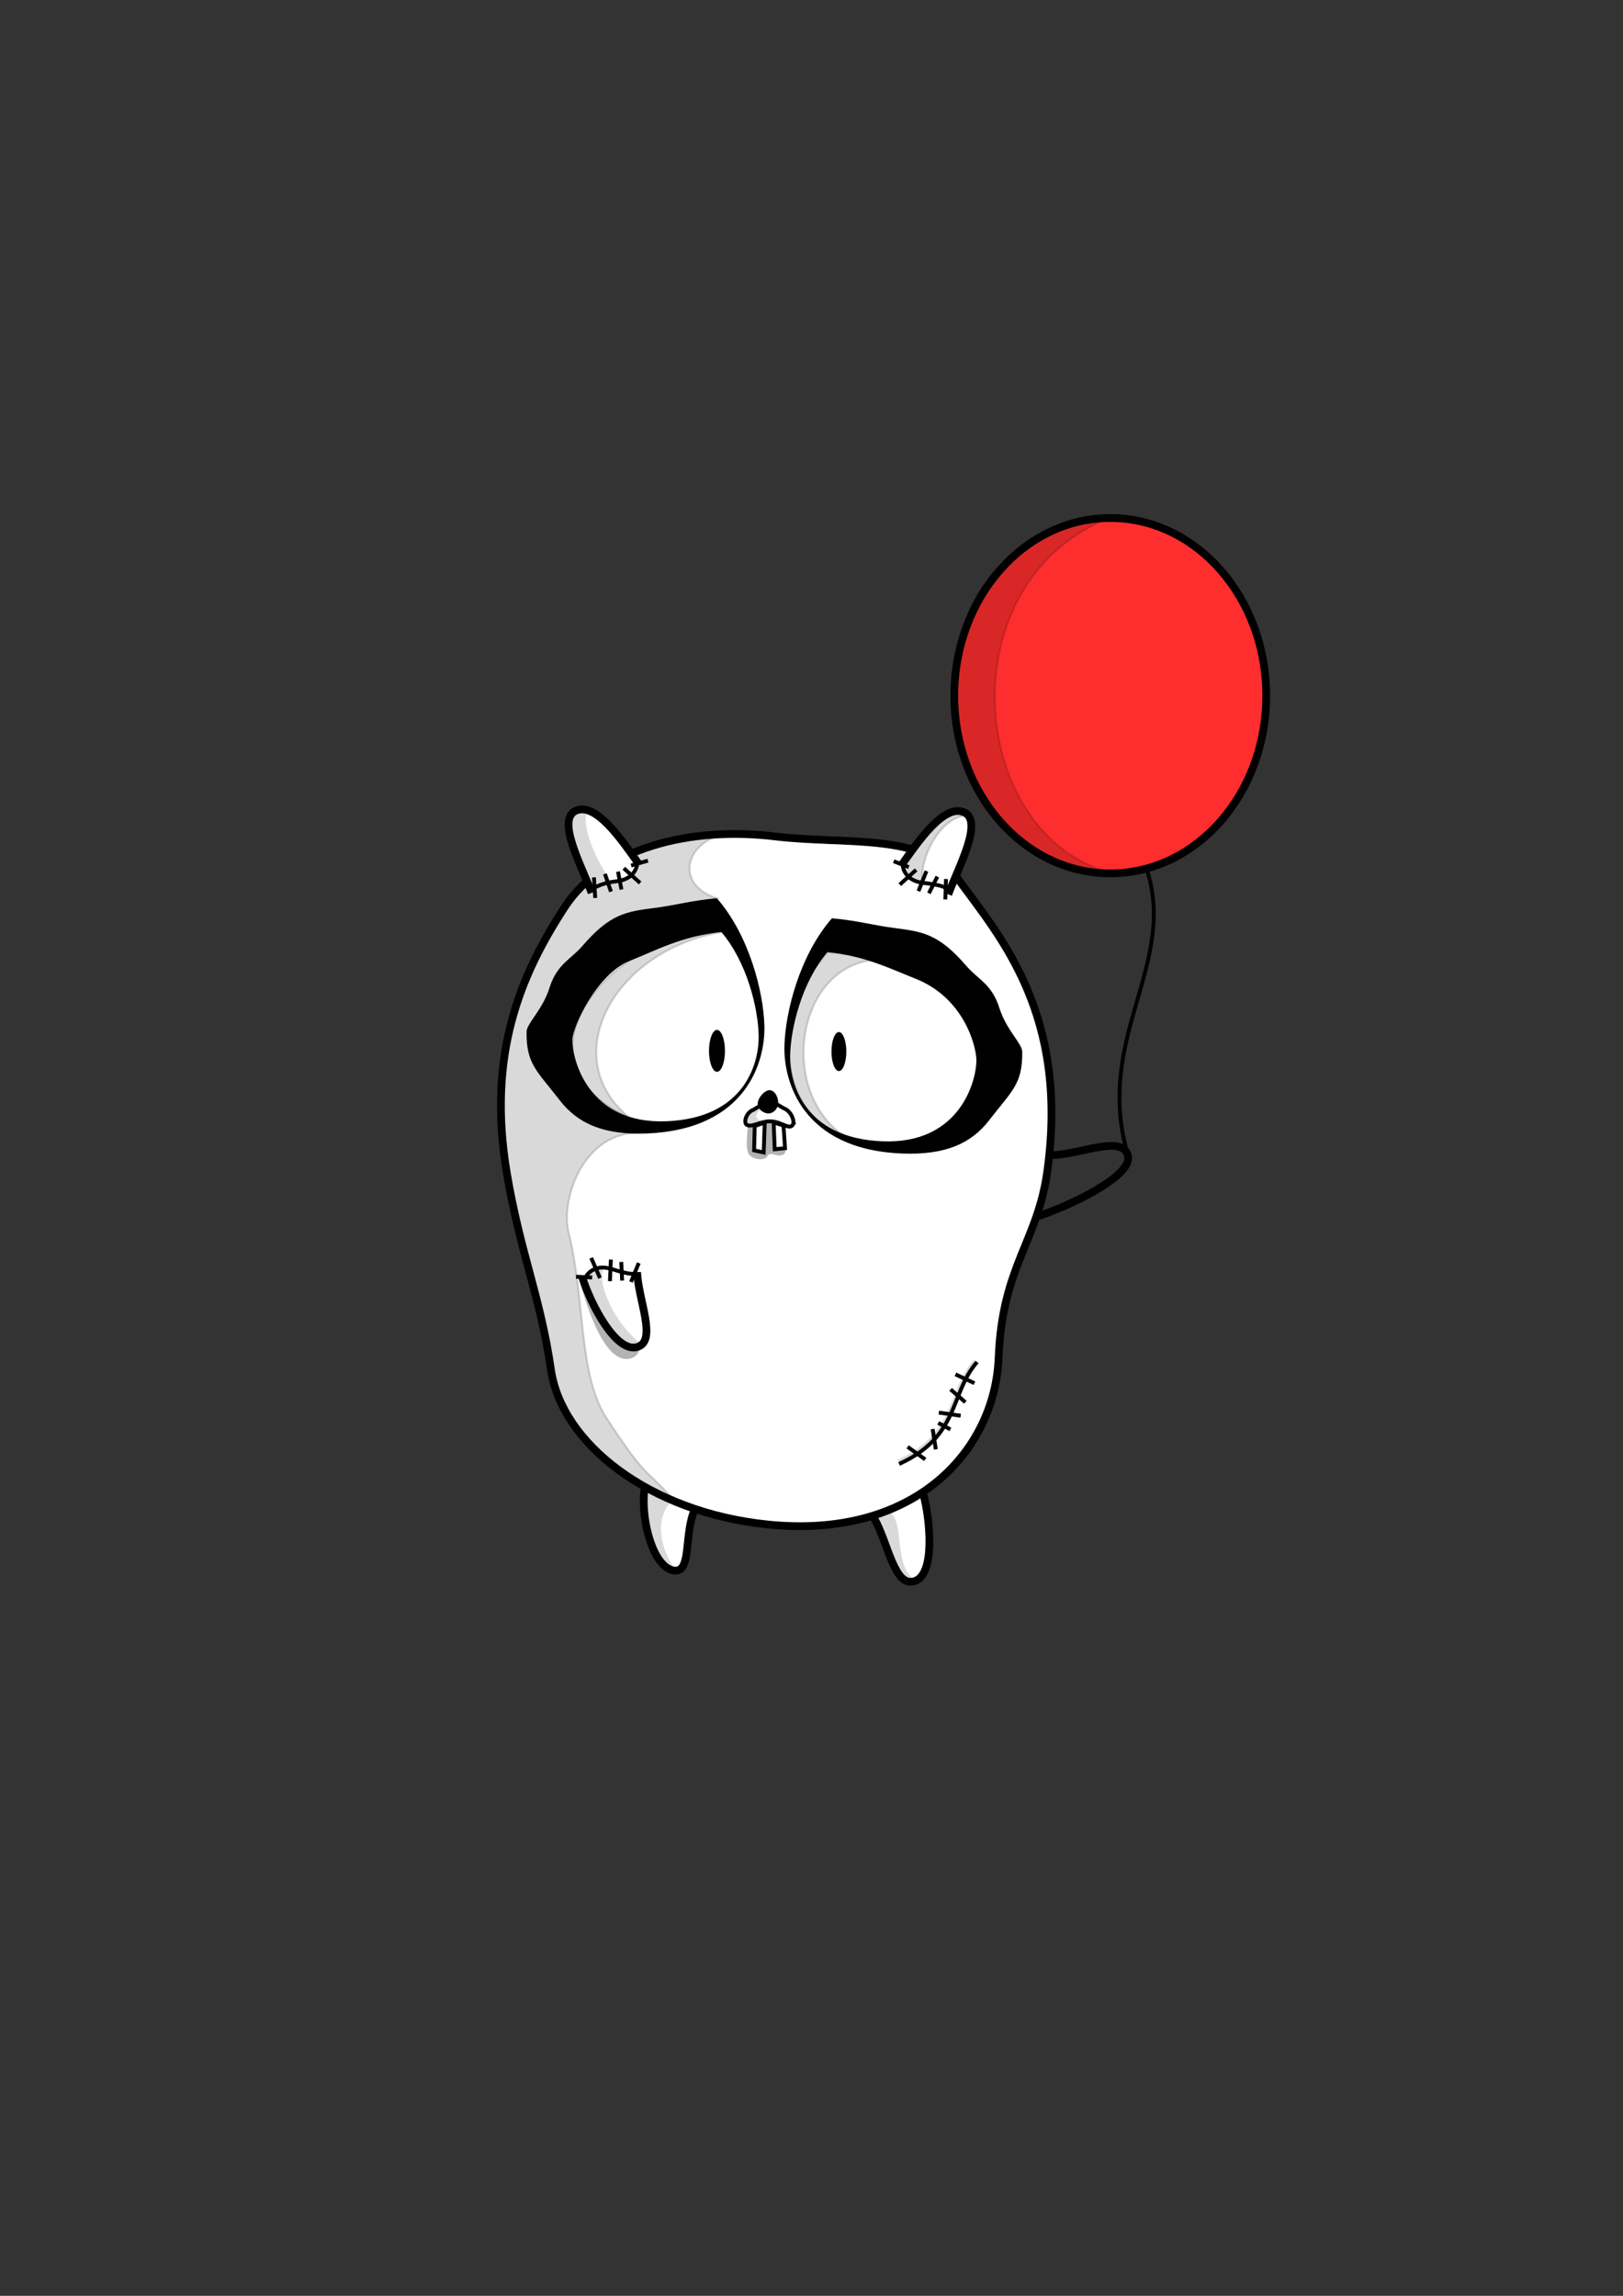 <?xml version="1.0" encoding="UTF-8" standalone="no"?>
<!-- Created with Inkscape (http://www.inkscape.org/) -->

<svg
   xmlns:dc="http://purl.org/dc/elements/1.1/"
   xmlns:cc="http://creativecommons.org/ns#"
   xmlns:rdf="http://www.w3.org/1999/02/22-rdf-syntax-ns#"
   xmlns:svg="http://www.w3.org/2000/svg"
   xmlns="http://www.w3.org/2000/svg"
   xmlns:sodipodi="http://sodipodi.sourceforge.net/DTD/sodipodi-0.dtd"
   xmlns:inkscape="http://www.inkscape.org/namespaces/inkscape"
   width="210mm"
   height="297mm"
   viewBox="0 0 210 297"
   version="1.1"
   id="svg8"
   inkscape:version="0.92.1 r15371"
   sodipodi:docname="burton_gopher_v2.svg">
  <rect x="0" y="0" width="210" height="297" fill="#333333" stroke="none"/>
  <defs
     id="defs2" />
  <sodipodi:namedview
     id="base"
     pagecolor="#ffffff"
     bordercolor="#666666"
     borderopacity="1.0"
     inkscape:pageopacity="0.0"
     inkscape:pageshadow="2"
     inkscape:zoom="1.4"
     inkscape:cx="618.82142"
     inkscape:cy="669.77958"
     inkscape:document-units="mm"
     inkscape:current-layer="layer1"
     showgrid="false"
     inkscape:window-width="2560"
     inkscape:window-height="1377"
     inkscape:window-x="-8"
     inkscape:window-y="-8"
     inkscape:window-maximized="1" />
  <g
     inkscape:label="Layer 1"
     inkscape:groupmode="layer"
     id="layer1">
    <path
       style="fill:#ffffff;stroke:#000000;stroke-width:1;stroke-linecap:butt;stroke-linejoin:miter;stroke-miterlimit:4;stroke-dasharray:none;stroke-opacity:1;fill-opacity:1"
       d="m 119.428,193.11 c 0.956,3.513 1.601,10.539 -1.069,11.433 -2.67,0.894 -3.427,-4.979 -5.267,-8.15"
       id="path4663-6"
       inkscape:connector-curvature="0"
       sodipodi:nodetypes="czc"
       inkscape:export-xdpi="126.98"
       inkscape:export-ydpi="126.98" />
    <path
       style="fill:#ffffff;stroke:#000000;stroke-width:1;stroke-linecap:butt;stroke-linejoin:miter;stroke-miterlimit:4;stroke-dasharray:none;stroke-opacity:1;fill-opacity:1"
       d="m 83.478,192.147 c -0.739,3.565 0.764,10.244 3.483,10.973 2.72,0.729 1.399,-4.806 3.042,-8.084"
       id="path4663-6-0"
       inkscape:connector-curvature="0"
       sodipodi:nodetypes="czc"
       inkscape:export-xdpi="126.98"
       inkscape:export-ydpi="126.98" />
    <path
       style="opacity:1;fill:#ffffff;fill-opacity:1;stroke:#000000;stroke-width:1;stroke-miterlimit:4;stroke-dasharray:none;stroke-opacity:1"
       d="m 135.504,151.574 c -1.273,9.114 -5.819,12.21 -6.292,24.071 -0.473,11.861 -10.667,23.548 -29.899,21.57 -15.337,-1.577 -26.646,-10.497 -28.027,-20.028 -1.382,-9.532 -3.958,-15.034 -5.707,-25.423 -2.595,-15.416 1.795,-25.673 7.476,-34.391 5.011,-7.689 16.267,-10.493 27.203,-9.17 9.098,1.101 19.299,-0.531 23.672,5.473 5.444,7.474 14.424,17.495 11.574,37.9 z"
       id="path4623"
       inkscape:connector-curvature="0"
       sodipodi:nodetypes="szszsssss"
       inkscape:export-xdpi="126.98"
       inkscape:export-ydpi="126.98" />
    <path
       style="fill:none;stroke:#000000;stroke-width:0.5;stroke-linecap:butt;stroke-linejoin:miter;stroke-miterlimit:4;stroke-dasharray:none;stroke-opacity:1"
       d="m 102.589,145.501 c -0.468,0.722 -1.455,-0.404 -2.895,-0.437 -1.311,-0.03 -2.485,0.86 -3.081,0.437 -0.416,-0.295 -0.086,-1.527 0.801,-1.904 0.436,-0.185 1.393,-0.993 2.206,-0.99 0.741,0.003 1.289,0.547 1.93,0.832 0.862,0.384 1.303,1.655 1.039,2.062 z"
       id="path4519"
       inkscape:connector-curvature="0"
       sodipodi:nodetypes="sssssss"
       inkscape:export-xdpi="126.98"
       inkscape:export-ydpi="126.98" />
    <path
       style="opacity:0.3;fill:#000000;fill-opacity:1;stroke:none;stroke-width:0.265px;stroke-linecap:butt;stroke-linejoin:miter;stroke-opacity:1"
       d="m 96.793,145.693 c 0,0 -0.448,3.006 0.138,3.682 0.587,0.675 2.056,0.843 2.408,0.147 0.352,-0.696 1.477,0.416 2.14,-0.272 0.663,-0.688 -0.104,-3.642 -0.104,-3.642 0,0 -1.372,-0.744 -1.901,-0.567 -0.529,0.177 -2.214,0.619 -2.682,0.652 z"
       id="path4550"
       inkscape:connector-curvature="0"
       sodipodi:nodetypes="czzzcccc"
       inkscape:export-xdpi="126.98"
       inkscape:export-ydpi="126.98" />
    <path
       style="fill:#ffffff;stroke:#000000;stroke-width:0.5;stroke-linecap:butt;stroke-linejoin:miter;stroke-miterlimit:4;stroke-dasharray:none;stroke-opacity:1;fill-opacity:1"
       d="m 97.653,145.666 -0.082,3.152 1.242,0.275 0.134,-3.875 z"
       id="path4523"
       inkscape:connector-curvature="0"
       sodipodi:nodetypes="ccccc"
       inkscape:export-xdpi="126.98"
       inkscape:export-ydpi="126.98" />
    <path
       style="fill:#ffffff;stroke:#000000;stroke-width:0.5;stroke-linecap:butt;stroke-linejoin:miter;stroke-miterlimit:4;stroke-dasharray:none;stroke-opacity:1;fill-opacity:1"
       d="m 101.375,145.608 0.2,2.93 -1.336,0.134 -0.134,-3.464 z"
       id="path4523-2"
       inkscape:connector-curvature="0"
       sodipodi:nodetypes="ccccc"
       inkscape:export-xdpi="126.98"
       inkscape:export-ydpi="126.98" />
    <path
       style="fill:#000000;fill-opacity:1;stroke:none;stroke-width:1.26;stroke-linecap:butt;stroke-linejoin:miter;stroke-miterlimit:4;stroke-dasharray:none;stroke-opacity:1"
       d="m 101.494,135.362 c 0.109,-4.429 1.956,-11.762 6.155,-16.571 3.383,0.314 5.282,0.902 7.954,1.244 3.795,0.487 5.843,0.756 9.448,4.939 1.511,1.753 3.282,2.324 4.255,5.42 0.895,2.847 2.949,4.597 2.961,5.672 0.046,4.185 -1.31,5.011 -4.266,8.84 -2.322,3.007 -5.646,4.542 -11.281,4.319 -13.009,-0.516 -15.334,-9.435 -15.225,-13.864 z"
       id="path4502-5-4"
       inkscape:connector-curvature="0"
       sodipodi:nodetypes="zcssssssz"
       inkscape:export-xdpi="126.98"
       inkscape:export-ydpi="126.98" />
    <path
       style="fill:#ffffff;fill-opacity:1;stroke:none;stroke-width:1;stroke-linecap:butt;stroke-linejoin:miter;stroke-miterlimit:4;stroke-dasharray:none;stroke-opacity:1"
       d="m 102.238,136.499 c 0.085,-3.561 1.531,-9.457 4.819,-13.324 4.848,0.462 8.324,2.23 11.348,3.413 6.348,2.482 7.886,8.751 7.929,10.478 0.063,2.524 -1.988,10.995 -12.174,10.58 -10.187,-0.415 -12.007,-7.586 -11.922,-11.147 z"
       id="path4502-3"
       inkscape:connector-curvature="0"
       sodipodi:nodetypes="zcsszz"
       inkscape:export-xdpi="126.98"
       inkscape:export-ydpi="126.98" />
    <ellipse
       style="opacity:1;fill:#000000;fill-opacity:1;stroke:none;stroke-width:1.695;stroke-miterlimit:4;stroke-dasharray:none;stroke-opacity:1"
       id="path4573-8"
       cx="108.545"
       cy="136.036"
       rx="0.961"
       ry="2.523"
       inkscape:export-xdpi="126.98"
       inkscape:export-ydpi="126.98" />
    <path
       style="fill:#000000;fill-opacity:1;stroke:none;stroke-width:1.26;stroke-linecap:butt;stroke-linejoin:miter;stroke-miterlimit:4;stroke-dasharray:none;stroke-opacity:1"
       d="m 98.907,132.769 c -0.109,-4.429 -1.956,-11.762 -6.155,-16.571 -3.383,0.314 -5.282,0.902 -7.954,1.244 -3.795,0.487 -5.843,0.756 -9.448,4.939 -1.511,1.753 -3.282,2.324 -4.255,5.42 -0.895,2.847 -2.949,4.597 -2.961,5.672 -0.046,4.185 1.31,5.011 4.266,8.84 2.322,3.007 5.646,4.542 11.281,4.319 13.009,-0.516 15.334,-9.435 15.225,-13.864 z"
       id="path4502-5-4-8"
       inkscape:connector-curvature="0"
       sodipodi:nodetypes="zcssssssz"
       inkscape:export-xdpi="126.98"
       inkscape:export-ydpi="126.98" />
    <path
       style="fill:#ffffff;fill-opacity:1;stroke:none;stroke-width:1;stroke-linecap:butt;stroke-linejoin:miter;stroke-miterlimit:4;stroke-dasharray:none;stroke-opacity:1"
       d="m 98.163,133.906 c -0.085,-3.561 -1.531,-9.457 -4.819,-13.324 -5.123,0.489 -8.685,2.477 -11.816,3.697 -4.274,1.665 -7.419,8.512 -7.461,10.194 -0.063,2.524 1.988,10.995 12.174,10.58 10.187,-0.415 12.007,-7.586 11.922,-11.147 z"
       id="path4502-3-1"
       inkscape:connector-curvature="0"
       sodipodi:nodetypes="zcsszz"
       inkscape:export-xdpi="126.98"
       inkscape:export-ydpi="126.98" />
    <ellipse
       style="opacity:1;fill:#000000;fill-opacity:1;stroke:none;stroke-width:1.822;stroke-miterlimit:4;stroke-dasharray:none;stroke-opacity:1"
       id="path4573-8-3"
       cx="-92.77"
       cy="135.946"
       rx="1.033"
       ry="2.712"
       transform="scale(-1,1)"
       inkscape:export-xdpi="126.98"
       inkscape:export-ydpi="126.98" />
    <path
       style="fill:#000000;stroke:none;stroke-width:0.265px;stroke-linecap:butt;stroke-linejoin:miter;stroke-opacity:1;fill-opacity:1"
       d="m 99.644,141.038 c -0.75,-0.072 -1.673,1.127 -1.606,1.843 0.066,0.716 0.873,1.195 1.465,1.158 0.591,-0.037 1.103,-0.583 1.181,-1.205 0.078,-0.622 -0.29,-1.723 -1.039,-1.795 z"
       id="path4611"
       inkscape:connector-curvature="0"
       sodipodi:nodetypes="zzzzz"
       inkscape:export-xdpi="126.98"
       inkscape:export-ydpi="126.98" />
    <path
       style="opacity:0.15;fill:#000000;fill-opacity:1;stroke:#000000;stroke-width:0.265px;stroke-linecap:butt;stroke-linejoin:miter;stroke-opacity:1"
       d="m 93.344,120.583 c -14.256,2.515 -21.345,16.427 -11.835,24.049 -8.569,-3.844 -9.623,-10.69 -3.835,-17.154 5.788,-6.464 14.349,-6.758 15.67,-6.895 z"
       id="path4615"
       inkscape:connector-curvature="0"
       sodipodi:nodetypes="cczc"
       inkscape:export-xdpi="126.98"
       inkscape:export-ydpi="126.98" />
    <path
       style="opacity:0.15;fill:#000000;fill-opacity:1;stroke:#000000;stroke-width:0.265px;stroke-linecap:butt;stroke-linejoin:miter;stroke-opacity:1"
       d="m 113.004,124.189 c -10.264,1.064 -12.565,18.082 -2.752,23.408 -6.662,-2.201 -9.142,-8.746 -7.774,-14.591 1.368,-5.845 2.644,-7.466 4.578,-9.831 1.43,0.127 3.839,0.354 5.947,1.015 z"
       id="path4619"
       inkscape:connector-curvature="0"
       sodipodi:nodetypes="cczcc"
       inkscape:export-xdpi="126.98"
       inkscape:export-ydpi="126.98" />
    <path
       style="opacity:0.15;fill:#000000;fill-opacity:1;stroke:none;stroke-width:0.265px;stroke-linecap:butt;stroke-linejoin:miter;stroke-opacity:1"
       d="m 98.723,142.986 c -0.423,0.761 -1.838,1.558 0.223,2.232 l -1.293,0.448 c 0,0 -0.734,0.16 -1.135,-0.208 -0.401,-0.367 0.234,-2.138 2.205,-2.472 z"
       id="path4621"
       inkscape:connector-curvature="0"
       sodipodi:nodetypes="ccccc"
       inkscape:export-xdpi="126.98"
       inkscape:export-ydpi="126.98" />
    <path
       style="fill:none;stroke:#000000;stroke-width:0.5;stroke-linecap:square;stroke-linejoin:miter;stroke-miterlimit:4;stroke-dasharray:none;stroke-opacity:1"
       d="m 126.259,176.392 c -3.293,3.961 -2.21,9.392 -9.696,12.886"
       id="path4630"
       inkscape:connector-curvature="0"
       sodipodi:nodetypes="cc"
       inkscape:export-xdpi="126.98"
       inkscape:export-ydpi="126.98" />
    <path
       style="fill:none;stroke:#000000;stroke-width:0.5;stroke-linecap:square;stroke-linejoin:miter;stroke-opacity:1;stroke-miterlimit:4;stroke-dasharray:none"
       d="m 123.854,177.898 2.005,0.935"
       id="path4632"
       inkscape:connector-curvature="0"
       inkscape:export-xdpi="126.98"
       inkscape:export-ydpi="126.98" />
    <path
       style="fill:none;stroke:#000000;stroke-width:0.5;stroke-linecap:square;stroke-linejoin:miter;stroke-opacity:1;stroke-miterlimit:4;stroke-dasharray:none"
       d="m 123.186,179.903 1.537,1.336"
       id="path4634"
       inkscape:connector-curvature="0"
       inkscape:export-xdpi="126.98"
       inkscape:export-ydpi="126.98" />
    <path
       style="fill:none;stroke:#000000;stroke-width:0.5;stroke-linecap:square;stroke-linejoin:miter;stroke-opacity:1;stroke-miterlimit:4;stroke-dasharray:none"
       d="m 121.716,182.776 2.339,0.334"
       id="path4636"
       inkscape:connector-curvature="0"
       inkscape:export-xdpi="126.98"
       inkscape:export-ydpi="126.98" />
    <path
       style="fill:none;stroke:#000000;stroke-width:0.5;stroke-linecap:square;stroke-linejoin:miter;stroke-opacity:1;stroke-miterlimit:4;stroke-dasharray:none"
       d="m 120.713,185.114 0.334,2.138"
       id="path4638"
       inkscape:connector-curvature="0"
       inkscape:export-xdpi="126.98"
       inkscape:export-ydpi="126.98" />
    <path
       style="fill:none;stroke:#000000;stroke-width:0.5;stroke-linecap:square;stroke-linejoin:miter;stroke-opacity:1;stroke-miterlimit:4;stroke-dasharray:none"
       d="m 117.64,187.319 1.871,1.336"
       id="path4640"
       inkscape:connector-curvature="0"
       inkscape:export-xdpi="126.98"
       inkscape:export-ydpi="126.98" />
    <path
       style="fill:none;stroke:#000000;stroke-width:0.5;stroke-linecap:square;stroke-linejoin:miter;stroke-opacity:1;stroke-miterlimit:4;stroke-dasharray:none"
       d="m 121.616,184.196 1.136,0.601"
       id="path4642"
       inkscape:connector-curvature="0"
       inkscape:export-xdpi="126.98"
       inkscape:export-ydpi="126.98" />
    <path
       style="opacity:0.15;fill:#000000;fill-opacity:1;stroke:#000000;stroke-width:0.265px;stroke-linecap:butt;stroke-linejoin:miter;stroke-opacity:1"
       d="m 93.738,107.917 c -5.152,1.074 -6.424,6.546 -0.986,8.281 l -11.771,3.814 c 0,0 -4.441,3.685 -5.481,6.898 -1.039,3.213 -6.426,5.386 -4.536,9.449 0.091,6.849 5.475,7.873 11.245,10.205 -6.986,0.33 -9.632,8.837 -8.637,12.838 2.216,8.912 1.227,18.449 4.96,24.122 5.385,8.183 4.821,6.158 8.59,10.477 0,0 -6.709,-2.882 -8.741,-5.197 -2.032,-2.315 -5.717,-4.394 -7.087,-11.717 -1.37,-7.323 -5.717,-24.616 -5.764,-26.033 -0.047,-1.417 -2.693,-10.489 1.465,-21.356 4.158,-10.867 8.41,-16.584 12.473,-18.143 4.063,-1.559 7.276,-3.874 14.269,-3.638 z"
       id="path4644"
       inkscape:connector-curvature="0"
       sodipodi:nodetypes="cccsccssccscssc"
       inkscape:export-xdpi="126.98"
       inkscape:export-ydpi="126.98" />
    <path
       style="fill:#ffffff;fill-opacity:1;stroke:none;stroke-width:0.265px;stroke-linecap:butt;stroke-linejoin:miter;stroke-opacity:1"
       d="m 82.117,111.14 c 0.832,3.14 -3.301,2.805 -5.713,3.675 0,0 -2.673,-5.579 -2.74,-6.582 -0.067,-1.002 -0.768,-5.546 4.276,-2.372 3.489,3.952 4.132,5.301 4.176,5.279 z"
       id="path4680-4"
       inkscape:connector-curvature="0"
       sodipodi:nodetypes="ccccc"
       inkscape:export-xdpi="126.98"
       inkscape:export-ydpi="126.98" />
    <path
       style="fill:#ffffff;stroke:none;stroke-width:0.265px;stroke-linecap:butt;stroke-linejoin:miter;stroke-opacity:1;fill-opacity:1"
       d="m 117.131,111.348 5.713,3.675 c 0,0 2.673,-5.579 2.74,-6.582 0.067,-1.002 0.768,-5.546 -4.276,-2.372 -3.489,3.952 -4.132,5.301 -4.176,5.279 z"
       id="path4680"
       inkscape:connector-curvature="0"
       sodipodi:nodetypes="ccccc"
       inkscape:export-xdpi="126.98"
       inkscape:export-ydpi="126.98" />
    <path
       style="fill:none;stroke:#000000;stroke-width:1;stroke-linecap:butt;stroke-linejoin:miter;stroke-miterlimit:4;stroke-dasharray:none;stroke-opacity:1"
       d="m 122.696,115.706 c 1.27,-3.412 4.616,-9.492 2.038,-10.624 -2.578,-1.132 -5.932,3.79 -8.052,6.782"
       id="path4663"
       inkscape:connector-curvature="0"
       sodipodi:nodetypes="czc"
       inkscape:export-xdpi="126.98"
       inkscape:export-ydpi="126.98" />
    <path
       style="fill:none;stroke:#000000;stroke-width:0.5;stroke-linecap:square;stroke-linejoin:miter;stroke-miterlimit:4;stroke-dasharray:none;stroke-opacity:1"
       d="m 122.252,114.82 c 0,0 -0.301,-0.319 -2.791,-0.604 -2.49,-0.285 -2.646,-2.178 -2.646,-2.178"
       id="path4682"
       inkscape:connector-curvature="0"
       sodipodi:nodetypes="czc"
       inkscape:export-xdpi="126.98"
       inkscape:export-ydpi="126.98" />
    <path
       style="fill:none;stroke:#000000;stroke-width:0.5;stroke-linecap:butt;stroke-linejoin:miter;stroke-miterlimit:4;stroke-dasharray:none;stroke-opacity:1"
       d="m 118.536,112.531 -2.111,1.905"
       id="path4684"
       inkscape:connector-curvature="0"
       sodipodi:nodetypes="cc"
       inkscape:export-xdpi="126.98"
       inkscape:export-ydpi="126.98" />
    <path
       style="fill:none;stroke:#000000;stroke-width:0.5;stroke-linecap:butt;stroke-linejoin:miter;stroke-miterlimit:4;stroke-dasharray:none;stroke-opacity:1"
       d="m 119.874,112.684 -1.034,2.6"
       id="path4688"
       inkscape:connector-curvature="0"
       sodipodi:nodetypes="cc"
       inkscape:export-xdpi="126.98"
       inkscape:export-ydpi="126.98" />
    <path
       style="fill:none;stroke:#000000;stroke-width:0.5;stroke-linecap:butt;stroke-linejoin:miter;stroke-miterlimit:4;stroke-dasharray:none;stroke-opacity:1"
       d="m 121.285,113.404 -1.093,2.155"
       id="path4690"
       inkscape:connector-curvature="0"
       sodipodi:nodetypes="cc"
       inkscape:export-xdpi="126.98"
       inkscape:export-ydpi="126.98" />
    <path
       style="fill:none;stroke:#000000;stroke-width:0.5;stroke-linecap:butt;stroke-linejoin:miter;stroke-miterlimit:4;stroke-dasharray:none;stroke-opacity:1"
       d="m 122.4,113.712 -0.085,2.647"
       id="path4692"
       inkscape:connector-curvature="0"
       sodipodi:nodetypes="cc"
       inkscape:export-xdpi="126.98"
       inkscape:export-ydpi="126.98" />
    <path
       style="fill:none;stroke:#000000;stroke-width:0.5;stroke-linecap:butt;stroke-linejoin:miter;stroke-miterlimit:4;stroke-dasharray:none;stroke-opacity:1"
       d="m 115.637,111.414 1.949,0.768"
       id="path4694"
       inkscape:connector-curvature="0"
       sodipodi:nodetypes="cc"
       inkscape:export-xdpi="126.98"
       inkscape:export-ydpi="126.98" />
    <path
       style="fill:none;stroke:#000000;stroke-width:1;stroke-linecap:butt;stroke-linejoin:miter;stroke-miterlimit:4;stroke-dasharray:none;stroke-opacity:1"
       d="m 76.552,115.498 c -1.27,-3.412 -4.616,-9.492 -2.038,-10.624 2.578,-1.132 5.932,3.79 8.052,6.782"
       id="path4663-0"
       inkscape:connector-curvature="0"
       sodipodi:nodetypes="czc"
       inkscape:export-xdpi="126.98"
       inkscape:export-ydpi="126.98" />
    <path
       style="fill:none;stroke:#000000;stroke-width:0.5;stroke-linecap:square;stroke-linejoin:miter;stroke-miterlimit:4;stroke-dasharray:none;stroke-opacity:1"
       d="m 76.445,115.181 c 0,0 0.851,-0.888 3.342,-1.173 2.49,-0.285 2.646,-2.178 2.646,-2.178"
       id="path4682-4"
       inkscape:connector-curvature="0"
       sodipodi:nodetypes="czc"
       inkscape:export-xdpi="126.98"
       inkscape:export-ydpi="126.98" />
    <path
       style="fill:none;stroke:#000000;stroke-width:0.5;stroke-linecap:butt;stroke-linejoin:miter;stroke-miterlimit:4;stroke-dasharray:none;stroke-opacity:1"
       d="m 80.712,112.323 2.111,1.905"
       id="path4684-8"
       inkscape:connector-curvature="0"
       sodipodi:nodetypes="cc"
       inkscape:export-xdpi="126.98"
       inkscape:export-ydpi="126.98" />
    <path
       style="fill:none;stroke:#000000;stroke-width:0.5;stroke-linecap:butt;stroke-linejoin:miter;stroke-miterlimit:4;stroke-dasharray:none;stroke-opacity:1"
       d="m 79.964,112.759 0.443,2.317"
       id="path4688-6"
       inkscape:connector-curvature="0"
       sodipodi:nodetypes="cc"
       inkscape:export-xdpi="126.98"
       inkscape:export-ydpi="126.98" />
    <path
       style="fill:none;stroke:#000000;stroke-width:0.5;stroke-linecap:butt;stroke-linejoin:miter;stroke-miterlimit:4;stroke-dasharray:none;stroke-opacity:1"
       d="m 78.27,113.053 0.786,2.296"
       id="path4690-0"
       inkscape:connector-curvature="0"
       sodipodi:nodetypes="cc"
       inkscape:export-xdpi="126.98"
       inkscape:export-ydpi="126.98" />
    <path
       style="fill:none;stroke:#000000;stroke-width:0.5;stroke-linecap:butt;stroke-linejoin:miter;stroke-miterlimit:4;stroke-dasharray:none;stroke-opacity:1"
       d="m 76.848,113.503 0.17,2.664"
       id="path4692-0"
       inkscape:connector-curvature="0"
       sodipodi:nodetypes="cc"
       inkscape:export-xdpi="126.98"
       inkscape:export-ydpi="126.98" />
    <path
       style="fill:none;stroke:#000000;stroke-width:0.5;stroke-linecap:butt;stroke-linejoin:miter;stroke-miterlimit:4;stroke-dasharray:none;stroke-opacity:1"
       d="m 83.835,111.335 -2.173,0.638"
       id="path4694-2"
       inkscape:connector-curvature="0"
       sodipodi:nodetypes="cc"
       inkscape:export-xdpi="126.98"
       inkscape:export-ydpi="126.98" />
    <path
       style="opacity:0.15;fill:#000000;fill-opacity:1;stroke:none;stroke-width:0.265px;stroke-linecap:butt;stroke-linejoin:miter;stroke-opacity:1"
       d="m 79.061,114.01 c -2.601,-3.745 -3.884,-7.729 -2.993,-9.211 0,0 -3.85,-1.061 -1.937,4.772 1.512,4.63 2.273,5.243 2.273,5.243 z"
       id="path4732"
       inkscape:connector-curvature="0"
       sodipodi:nodetypes="ccccc"
       inkscape:export-xdpi="126.98"
       inkscape:export-ydpi="126.98" />
    <path
       style="opacity:0.15;fill:#000000;fill-opacity:1;stroke:#000000;stroke-width:0.265px;stroke-linecap:butt;stroke-linejoin:miter;stroke-opacity:1"
       d="m 119.299,114.154 c -0.235,-3.562 2.557,-8.52 5.764,-8.646 0,0 -2.581,-1.348 -5.481,2.504 l -2.9,3.853 c 0,0 0.8,2.557 2.617,2.29 z"
       id="path4734"
       inkscape:connector-curvature="0"
       sodipodi:nodetypes="ccscc"
       inkscape:export-xdpi="126.98"
       inkscape:export-ydpi="126.98" />
    <path
       style="opacity:0.15;fill:#000000;fill-opacity:1;stroke:none;stroke-width:0.265px;stroke-linecap:butt;stroke-linejoin:miter;stroke-opacity:1"
       d="m 87.572,203.38 c -2.44,-3.309 -2.82,-7.383 -0.449,-9.379 l -3.646,-1.855 c 0,0 -0.394,8.824 4.095,11.233 z"
       id="path4769"
       inkscape:connector-curvature="0"
       sodipodi:nodetypes="cccc"
       inkscape:export-xdpi="126.98"
       inkscape:export-ydpi="126.98" />
    <path
       style="opacity:0.15;fill:#000000;fill-opacity:1;stroke:none;stroke-width:0.265px;stroke-linecap:butt;stroke-linejoin:miter;stroke-opacity:1"
       d="m 118.634,204.491 c -3.316,-1.72 -1.304,-7.657 -3.741,-9.077 l -1.801,0.979 c 0,0 3.505,10.437 5.543,8.098 z"
       id="path4771"
       inkscape:connector-curvature="0"
       sodipodi:nodetypes="cccc"
       inkscape:export-xdpi="126.98"
       inkscape:export-ydpi="126.98" />
    <path
       style="fill:none;stroke:#000000;stroke-width:1;stroke-linecap:butt;stroke-linejoin:miter;stroke-miterlimit:4;stroke-dasharray:none;stroke-opacity:1"
       d="m 134.262,157.346 c 3.478,-1.078 12.359,-5.103 11.681,-7.836 -0.677,-2.733 -6.041,-0.222 -9.704,-0.074"
       id="path4663-6-9"
       inkscape:connector-curvature="0"
       sodipodi:nodetypes="czc"
       inkscape:export-xdpi="126.98"
       inkscape:export-ydpi="126.98" />
    <path
       style="opacity:0.3;fill:#000000;fill-opacity:1;stroke:none;stroke-width:1.137;stroke-linecap:butt;stroke-linejoin:miter;stroke-miterlimit:4;stroke-dasharray:none;stroke-opacity:1"
       d="m 74.959,165.576 c 1.157,4.214 3.43,10.869 6.534,10.183 3.104,-0.686 0.035,-6.662 -0.13,-11.103"
       id="path4663-6-9-6-9"
       inkscape:connector-curvature="0"
       sodipodi:nodetypes="czc"
       inkscape:export-xdpi="126.98"
       inkscape:export-ydpi="126.98" />
    <path
       style="fill:#ffffff;fill-opacity:1;stroke:#000000;stroke-width:1;stroke-linecap:butt;stroke-linejoin:miter;stroke-miterlimit:4;stroke-dasharray:none;stroke-opacity:1"
       d="m 75.329,165.211 c 1.084,3.476 4.32,9.745 7.052,9.062 2.732,-0.683 0.21,-6.041 0.055,-9.704"
       id="path4663-6-9-6"
       inkscape:connector-curvature="0"
       sodipodi:nodetypes="czc"
       inkscape:export-xdpi="126.98"
       inkscape:export-ydpi="126.98" />
    <path
       style="fill:none;stroke:#000000;stroke-width:0.5;stroke-linecap:square;stroke-linejoin:miter;stroke-miterlimit:4;stroke-dasharray:none;stroke-opacity:1"
       d="m 81.962,164.773 c 0,0 -0.405,0.167 -2.793,-0.596 -2.388,-0.763 -3.307,0.9 -3.307,0.9"
       id="path4682-7"
       inkscape:connector-curvature="0"
       sodipodi:nodetypes="czc"
       inkscape:export-xdpi="126.98"
       inkscape:export-ydpi="126.98" />
    <path
       style="fill:none;stroke:#000000;stroke-width:0.5;stroke-linecap:butt;stroke-linejoin:miter;stroke-miterlimit:4;stroke-dasharray:none;stroke-opacity:1"
       d="m 77.634,165.334 -1.142,-2.604"
       id="path4684-6"
       inkscape:connector-curvature="0"
       sodipodi:nodetypes="cc"
       inkscape:export-xdpi="126.98"
       inkscape:export-ydpi="126.98" />
    <path
       style="fill:none;stroke:#000000;stroke-width:0.5;stroke-linecap:butt;stroke-linejoin:miter;stroke-miterlimit:4;stroke-dasharray:none;stroke-opacity:1"
       d="m 78.917,165.744 0.125,-2.796"
       id="path4688-3"
       inkscape:connector-curvature="0"
       sodipodi:nodetypes="cc"
       inkscape:export-xdpi="126.98"
       inkscape:export-ydpi="126.98" />
    <path
       style="fill:none;stroke:#000000;stroke-width:0.5;stroke-linecap:butt;stroke-linejoin:miter;stroke-miterlimit:4;stroke-dasharray:none;stroke-opacity:1"
       d="m 80.499,165.667 -0.112,-2.413"
       id="path4690-8"
       inkscape:connector-curvature="0"
       sodipodi:nodetypes="cc"
       inkscape:export-xdpi="126.98"
       inkscape:export-ydpi="126.98" />
    <path
       style="fill:none;stroke:#000000;stroke-width:0.5;stroke-linecap:butt;stroke-linejoin:miter;stroke-miterlimit:4;stroke-dasharray:none;stroke-opacity:1"
       d="m 81.642,165.844 1.009,-2.449"
       id="path4692-1"
       inkscape:connector-curvature="0"
       sodipodi:nodetypes="cc"
       inkscape:export-xdpi="126.98"
       inkscape:export-ydpi="126.98" />
    <path
       style="fill:none;stroke:#000000;stroke-width:0.5;stroke-linecap:butt;stroke-linejoin:miter;stroke-miterlimit:4;stroke-dasharray:none;stroke-opacity:1"
       d="m 74.532,165.162 2.092,0.1"
       id="path4694-9"
       inkscape:connector-curvature="0"
       sodipodi:nodetypes="cc"
       inkscape:export-xdpi="126.98"
       inkscape:export-ydpi="126.98" />
    <ellipse
       style="opacity:1;fill:#ff2e2e;fill-opacity:1;stroke:#000000;stroke-width:1;stroke-miterlimit:4;stroke-dasharray:none;stroke-opacity:1"
       id="path4597"
       cx="143.657"
       cy="90"
       rx="20.179"
       ry="22.985"
       inkscape:export-xdpi="126.98"
       inkscape:export-ydpi="126.98" />
    <path
       style="fill:none;stroke:#000000;stroke-width:0.5;stroke-linecap:butt;stroke-linejoin:miter;stroke-miterlimit:4;stroke-dasharray:none;stroke-opacity:1"
       d="m 145.727,148.661 c -3.891,-14.753 6.692,-24.095 2.607,-36.344"
       id="path4599"
       inkscape:connector-curvature="0"
       sodipodi:nodetypes="cc"
       inkscape:export-xdpi="126.98"
       inkscape:export-ydpi="126.98" />
    <path
       style="opacity:0.15;fill:#000000;fill-opacity:1;stroke:#000000;stroke-width:0.265px;stroke-linecap:butt;stroke-linejoin:miter;stroke-opacity:1"
       d="m 143.536,67.001 c -21.298,8.371 -18.321,41.518 0.614,46.019 0,0 -19.496,0.842 -20.552,-22.253 -1.039,-22.726 19.371,-23.907 19.938,-23.765 z"
       id="path4601"
       inkscape:connector-curvature="0"
       sodipodi:nodetypes="ccsc"
       inkscape:export-xdpi="126.98"
       inkscape:export-ydpi="126.98" />
    <path
       style="opacity:0.15;fill:none;fill-opacity:1;stroke:#000000;stroke-width:0.494;stroke-linecap:square;stroke-linejoin:miter;stroke-miterlimit:4;stroke-dasharray:none;stroke-opacity:1"
       d="m 126.033,176.246 c -3.253,3.912 -2.183,9.277 -9.576,12.727"
       id="path4630-3"
       inkscape:connector-curvature="0"
       sodipodi:nodetypes="cc"
       inkscape:export-xdpi="126.98"
       inkscape:export-ydpi="126.98" />
    <path
       style="opacity:0.15;fill:#000000;fill-opacity:1;stroke:none;stroke-width:0.265px;stroke-linecap:butt;stroke-linejoin:miter;stroke-opacity:1"
       d="m 78.175,164.023 c -1.216,1.737 1.58,7.727 5.079,9.993 0,0 -4.134,-0.024 -5.835,-3.827 -1.701,-3.803 -2.063,-4.832 -1.948,-4.505 l 0.696,-0.999 z"
       id="path4618"
       inkscape:connector-curvature="0"
       sodipodi:nodetypes="ccsccc"
       inkscape:export-xdpi="126.98"
       inkscape:export-ydpi="126.98" />
  </g>
</svg>
